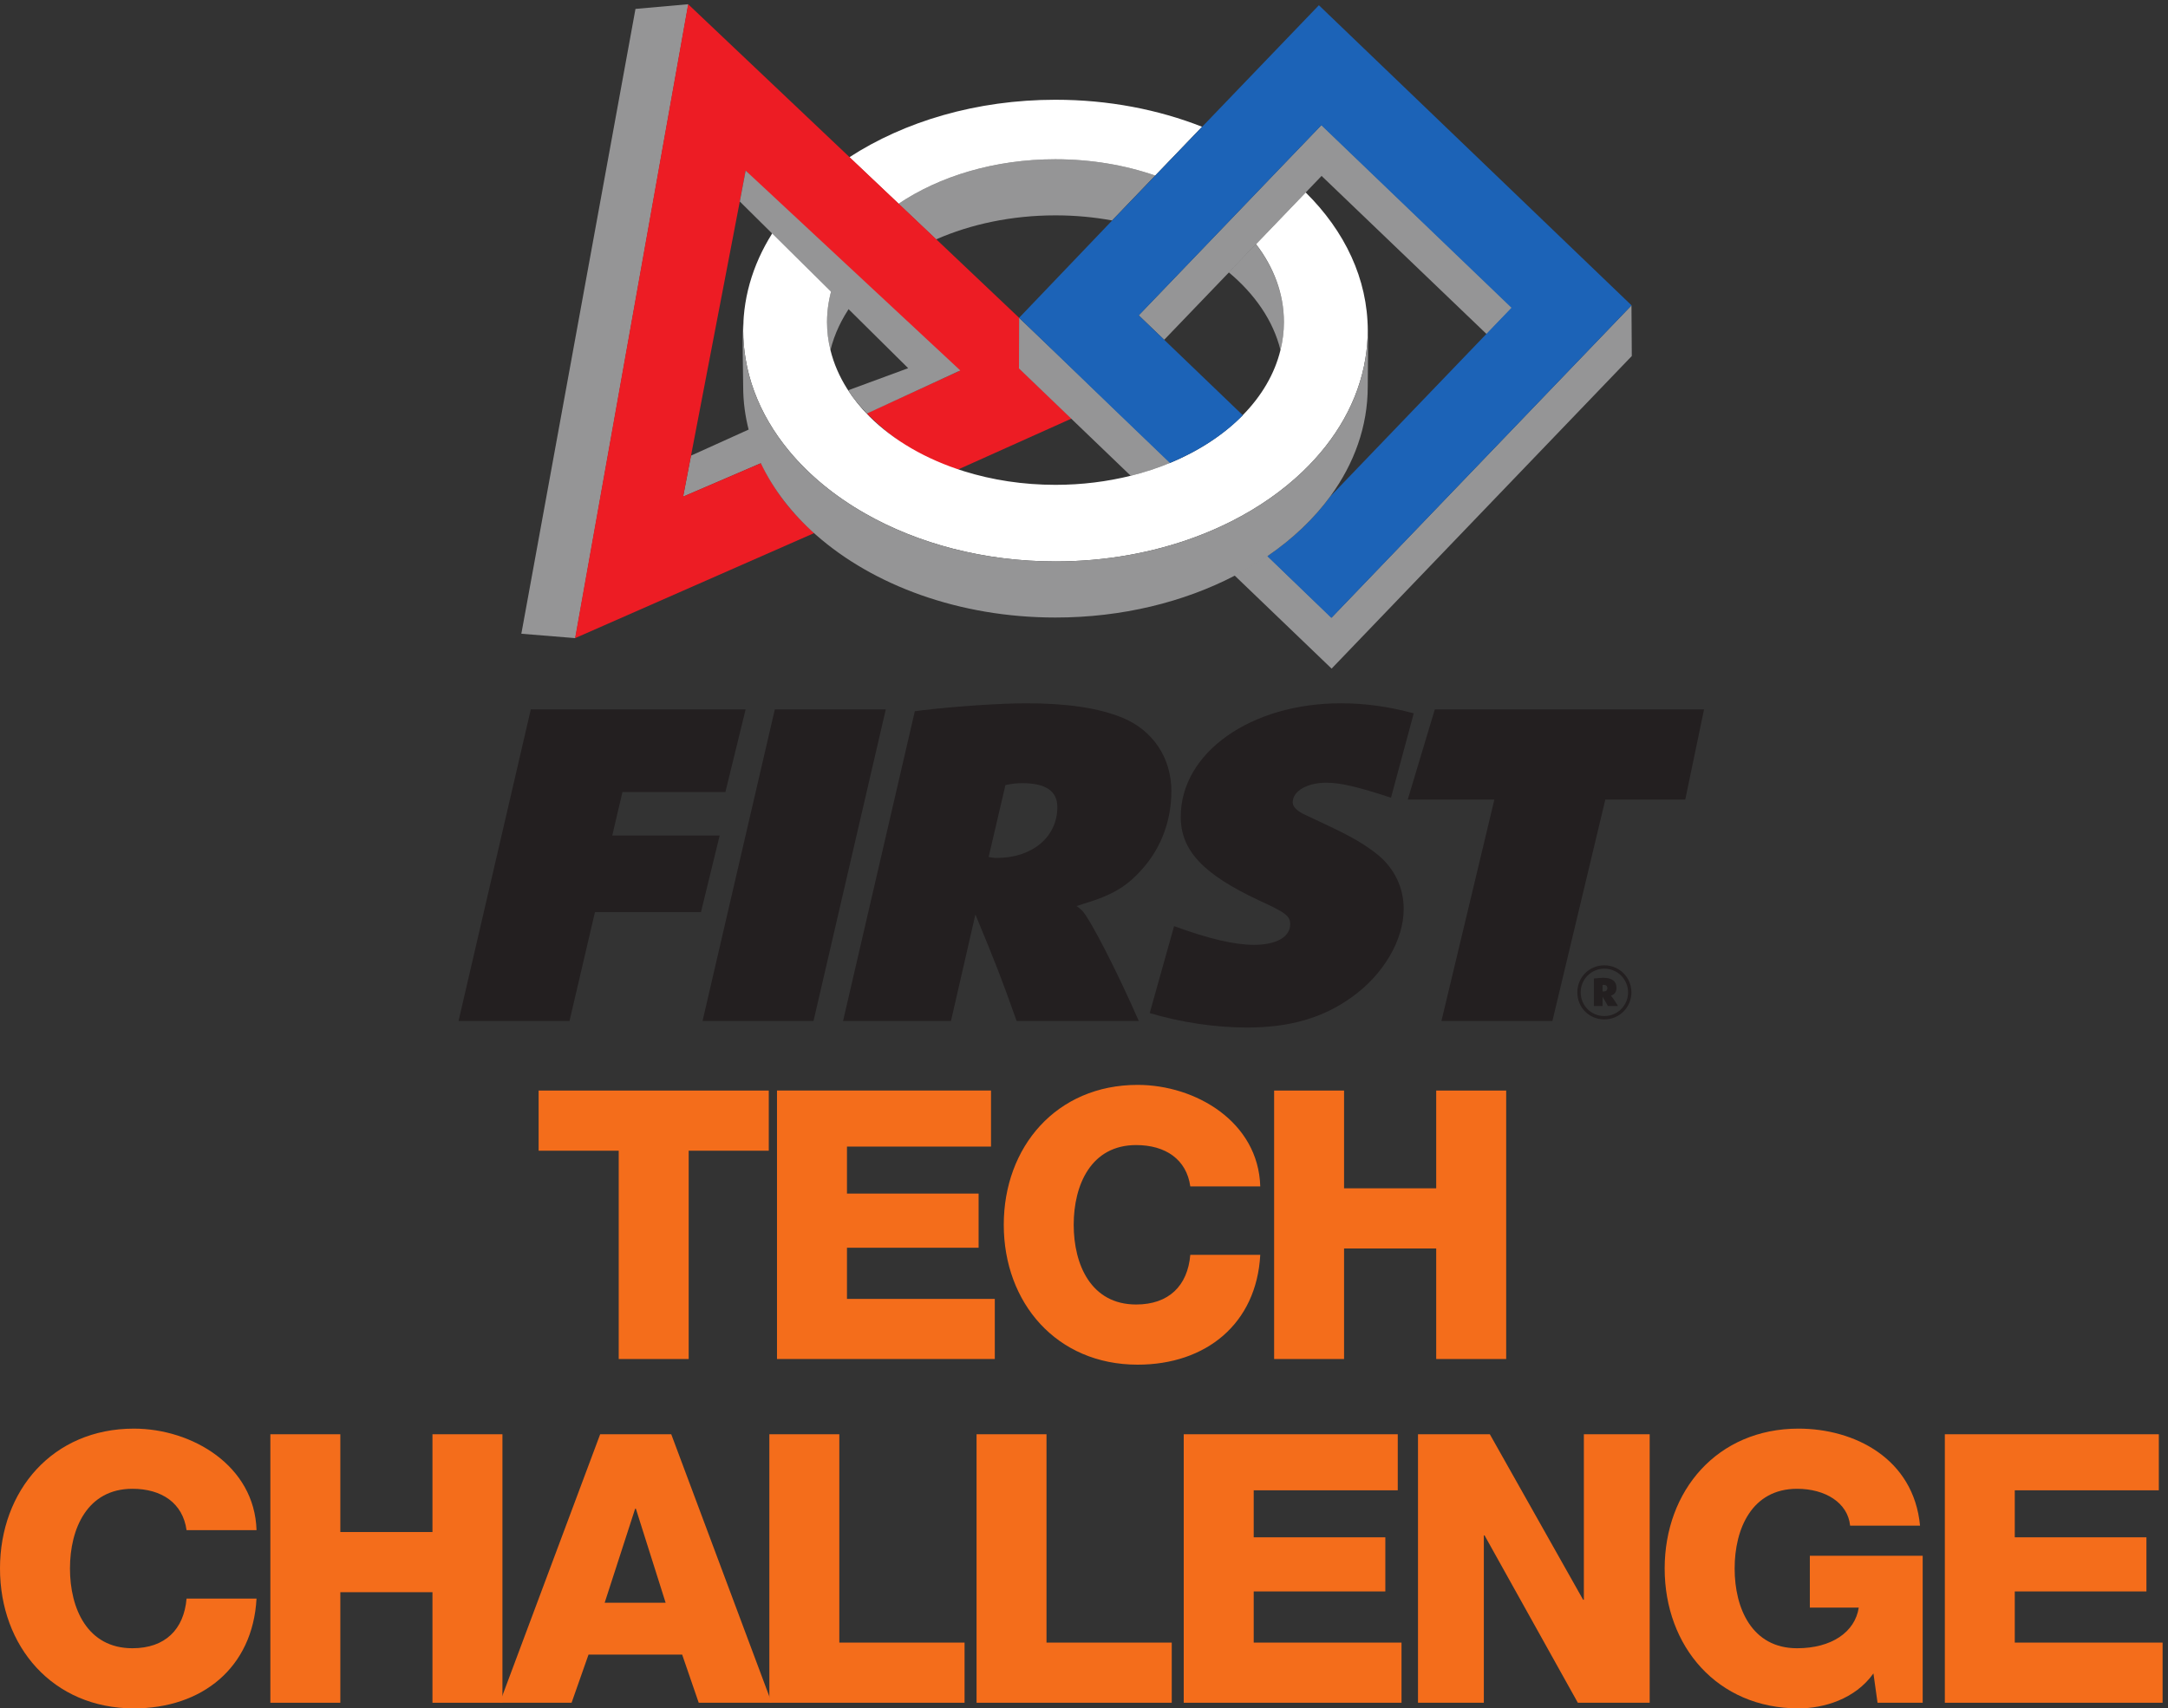 <?xml version="1.0" encoding="UTF-8" standalone="no"?>
<!-- Created with Inkscape (http://www.inkscape.org/) -->

<svg
   version="1.1"
   id="svg1"
   width="195.827"
   height="154.347"
   viewBox="0 0 195.827 154.347"
   xmlns="http://www.w3.org/2000/svg"
   xmlns:svg="http://www.w3.org/2000/svg">
  <rect x="0" y="0" width="195.827" height="154.347" fill="#333333" stroke="none"/>
  <defs
     id="defs1" />
  <g
     id="g1">
    <g
       id="group-R5">
      <path
         id="path2"
         d="m 716.816,1014.21 c 13.27,0 26.161,-1.21 38.465,-3.46 l 29.27,30.51 c -20.469,7.08 -43.449,11.06 -67.735,11.06 -41.3,0 -78.789,-11.52 -106.593,-30.26 l 25.507,-24.169 c 23.586,10.339 51.34,16.319 81.086,16.319"
         style="fill:#959596;fill-opacity:1;fill-rule:nonzero;stroke:none"
         transform="matrix(0.133,0,0,-0.133,0,154.347)" />
      <path
         id="path3"
         d="m 716.816,1052.32 c 24.286,0 47.266,-3.98 67.735,-11.06 l 31.824,33.13 c -29.695,11.7 -63.562,18.35 -99.559,18.35 -53.652,0 -102.609,-14.76 -139.972,-39.06 l 33.379,-31.62 c 27.804,18.74 65.293,30.26 106.593,30.26"
         style="fill:#ffffff;fill-opacity:1;fill-rule:nonzero;stroke:none"
         transform="matrix(0.133,0,0,-0.133,0,154.347)" />
      <path
         id="path4"
         d="m 564.004,922.684 c 2.676,10.933 7.617,21.308 14.434,30.898 l -12.825,12.961 c -2.539,-7.969 -3.945,-16.27 -3.945,-24.813 0,-6.496 0.812,-12.851 2.336,-19.046"
         style="fill:#959596;fill-opacity:1;fill-rule:nonzero;stroke:none"
         transform="matrix(0.133,0,0,-0.133,0,154.347)" />
      <path
         id="path5"
         d="m 469.266,850.984 -5.379,-27.89 53.554,23.047 c -3.378,7.109 -4.043,16.379 -5.996,23.918 l -42.179,-19.075"
         style="fill:#959596;fill-opacity:1;fill-rule:nonzero;stroke:none"
         transform="matrix(0.133,0,0,-0.133,0,154.347)" />
      <path
         id="path6"
         d="m 431.582,1154.45 -77.512,-424.442 36.66,-2.988 76.75,430.62 -35.898,-3.19"
         style="fill:#959596;fill-opacity:1;fill-rule:nonzero;stroke:none"
         transform="matrix(0.133,0,0,-0.133,0,154.347)" />
      <path
         id="path7"
         d="m 692.227,910.203 v 34.32 l -56.301,53.368 -25.496,24.169 -33.391,31.62 -109.687,103.96 -76.778,-430.62 162.453,71.406 c -16.172,14.297 -27.636,29.531 -36.152,47.48 l -52.883,-22.695 5.305,27.766 34.266,178.593 2.863,14.99 28.289,-28.49 36.406,-36.656 15.625,-15.758 64.258,-55.351 -62.371,-28.586 c 16.199,-16.184 35.39,-30.434 61.258,-38.489 l 77.824,34.946 -35.488,34.027"
         style="fill:#ed1c24;fill-opacity:1;fill-rule:nonzero;stroke:none"
         transform="matrix(0.133,0,0,-0.133,0,154.347)" />
      <path
         id="path8"
         d="m 869.617,922.684 c 1.516,6.195 2.344,12.55 2.344,19.046 0,19.176 -7.012,37.266 -19.07,52.985 l -18.477,-19.137 c 17.742,-14.765 30.352,-32.953 35.203,-52.894"
         style="fill:#959596;fill-opacity:1;fill-rule:nonzero;stroke:none"
         transform="matrix(0.133,0,0,-0.133,0,154.347)" />
      <path
         id="path9"
         d="m 904.355,741.016 -43.789,42.07 c -7.003,-4.785 -14.492,-9.219 -22.324,-13.293 l 66.113,-63.477 203.875,212.348 -0.22,34.391 -203.655,-212.039"
         style="fill:#959596;fill-opacity:1;fill-rule:nonzero;stroke:none"
         transform="matrix(0.133,0,0,-0.133,0,154.347)" />
      <path
         id="path10"
         d="m 755.789,883.633 -36.062,34.637 -27.598,26.347 -0.098,-34.414 38.797,-37.265 37.09,-35.625 c 9.426,2.343 18.437,5.312 26.914,8.828 l -39.043,37.492"
         style="fill:#959596;fill-opacity:1;fill-rule:nonzero;stroke:none"
         transform="matrix(0.133,0,0,-0.133,0,154.347)" />
      <path
         id="path11"
         d="m 897.547,1075.67 -29.024,-30.21 -32.011,-33.37 -21.824,-22.715 -41.36,-43.066 17.324,-16.629 44.004,45.816 18.399,19.156 33.711,35.098 10.781,11.24 112.113,-107.467 17.34,18 -129.453,124.147"
         style="fill:#959596;fill-opacity:1;fill-rule:nonzero;stroke:none"
         transform="matrix(0.133,0,0,-0.133,0,154.347)" />
      <path
         id="path12"
         d="m 886.766,1029.75 -33.711,-35.098 c 12.062,-15.714 18.906,-33.746 18.906,-52.922 0,-6.496 -0.828,-12.851 -2.344,-19.046 -3.933,-16.137 -12.773,-31.079 -25.39,-44.004 -12.911,-13.239 -29.774,-24.375 -49.395,-32.539 -8.477,-3.516 -17.488,-6.485 -26.914,-8.828 -15.996,-3.965 -33.191,-6.161 -51.102,-6.161 -22.062,0 -43.019,3.289 -62.011,9.207 -25.879,8.059 -48.067,20.993 -64.278,37.188 -5.918,5.898 -11.023,12.238 -15.246,18.937 -5.195,8.246 -9.031,17.02 -11.277,26.2 -1.524,6.195 -2.336,12.55 -2.336,19.046 0,8.543 1.406,16.844 3.945,24.813 l -38.711,39.187 c -14.179,-21.015 -22.175,-44.707 -22.175,-69.8 0,-6.457 0.593,-12.813 1.621,-19.055 2.48,-15.172 7.918,-29.641 15.828,-43.152 3.965,-6.789 8.578,-13.325 13.762,-19.575 13.621,-16.433 31.179,-30.859 51.765,-42.558 35.742,-20.34 80.5,-32.469 129.113,-32.469 34.012,0 66.122,5.926 94.598,16.445 8.645,3.192 16.934,6.805 24.863,10.809 18.36,9.289 34.649,20.645 48.243,33.625 22.812,21.789 38.046,48.125 42.765,76.875 1.024,6.242 1.61,12.598 1.61,19.055 0,35.187 -15.665,67.66 -42.129,93.82"
         style="fill:#ffffff;fill-opacity:1;fill-rule:nonzero;stroke:none"
         transform="matrix(0.133,0,0,-0.133,0,154.347)" />
      <path
         id="path13"
         d="m 755.605,883.379 38.915,-37.375 c 19.593,8.176 36.601,19.18 49.531,32.414 l -53.348,51.23 -17.324,16.629 41.133,42.836 21.804,22.727 32.024,33.36 29.031,30.21 129.139,-123.984 -17.33,-18.059 -105.801,-110.164 c -11.145,-15.265 -25.598,-28.82 -42.688,-40.519 l 43.477,-41.942 203.882,212.332 -212.339,203.876 -79.52,-82.82 -31.828,-33.14 -29.285,-30.5 -62.949,-65.873 63.476,-61.238"
         style="fill:#1c63b7;fill-opacity:1;fill-rule:nonzero;stroke:none"
         transform="matrix(0.133,0,0,-0.133,0,154.347)" />
      <path
         id="path14"
         d="m 576.16,895.434 c 0,0 1.016,-1.676 1.133,-1.868 3.117,-4.945 7.395,-9.48 11.445,-14.003 l 63.43,29.308 -145.762,135.749 -3.972,-21 114.351,-113.222 -40.625,-14.964"
         style="fill:#959596;fill-opacity:1;fill-rule:nonzero;stroke:none"
         transform="matrix(0.133,0,0,-0.133,0,154.347)" />
      <path
         id="path15"
         d="m 928.895,935.93 c 0,-6.457 -0.586,-12.813 -1.61,-19.055 -4.719,-28.75 -19.953,-55.086 -42.765,-76.875 -13.594,-12.98 -29.883,-24.336 -48.243,-33.625 -7.929,-4.004 -16.218,-7.617 -24.863,-10.809 -28.476,-10.519 -60.586,-16.445 -94.598,-16.445 -48.613,0 -93.371,12.129 -129.113,32.469 -20.586,11.699 -38.144,26.125 -51.765,42.558 -5.184,6.25 -9.797,12.786 -13.762,19.575 -7.91,13.511 -13.348,27.98 -15.828,43.152 -1.028,6.242 -1.621,12.598 -1.621,19.055 0,2.031 0.156,4.039 0.253,6.035 -0.019,0.113 -0.058,0.262 -0.07,0.359 -1.035,-6.25 -0.183,-38.058 -0.183,-44.511 0,-10.231 1.367,-20.215 3.894,-29.899 1.973,-7.555 4.68,-14.898 8.059,-22.008 8.515,-17.949 21.289,-34.414 37.468,-48.711 38.926,-34.324 97.344,-56.179 162.668,-56.179 45.332,0 87.297,10.547 121.766,28.445 7.832,4.074 15.285,8.516 22.277,13.301 17.09,11.699 31.563,25.429 42.704,40.703 16.152,22.109 25.332,47.433 25.332,74.348 0,5.675 0.488,32.578 -0.059,43.265 -0.098,1.461 0.059,-3.293 0.059,-5.148"
         style="fill:#959596;fill-opacity:1;fill-rule:nonzero;stroke:none"
         transform="matrix(0.133,0,0,-0.133,0,154.347)" />
      <path
         id="path16"
         d="M 522.109,378.832 H 467.715 V 237.328 h -47.52 v 141.504 h -54.394 v 40.867 h 156.308 v -40.867"
         style="fill:#f46d1b;fill-opacity:1;fill-rule:nonzero;stroke:none"
         transform="matrix(0.133,0,0,-0.133,0,154.347)" />
      <path
         id="path17"
         d="m 527.695,419.699 h 145.352 v -38.054 h -97.832 v -31.934 h 89.394 v -36.777 h -89.394 v -34.746 h 100.39 v -40.86 h -147.91 v 182.371"
         style="fill:#f46d1b;fill-opacity:1;fill-rule:nonzero;stroke:none"
         transform="matrix(0.133,0,0,-0.133,0,154.347)" />
      <path
         id="path18"
         d="m 808.379,354.563 c -2.539,18.39 -16.856,28.097 -36.777,28.097 -30.645,0 -42.403,-27.07 -42.403,-54.14 0,-27.09 11.758,-54.161 42.403,-54.161 22.226,0 35,12.774 36.777,33.719 h 47.519 c -2.558,-47 -37.031,-74.59 -83.281,-74.59 -55.156,0 -90.918,42.149 -90.918,95.032 0,52.871 35.762,95.019 90.918,95.019 39.336,0 82.012,-25.039 83.281,-68.976 h -47.519"
         style="fill:#f46d1b;fill-opacity:1;fill-rule:nonzero;stroke:none"
         transform="matrix(0.133,0,0,-0.133,0,154.347)" />
      <path
         id="path19"
         d="m 865.313,419.699 h 47.5 v -66.414 h 62.578 v 66.414 h 47.519 V 237.328 h -47.519 v 75.098 h -62.578 v -75.098 h -47.5 v 182.371"
         style="fill:#f46d1b;fill-opacity:1;fill-rule:nonzero;stroke:none"
         transform="matrix(0.133,0,0,-0.133,0,154.347)" />
      <path
         id="path20"
         d="m 126.699,121.082 c -2.558,18.379 -16.855,28.09 -36.777,28.09 -30.645,0 -42.402,-27.082 -42.402,-54.153 0,-27.078 11.758,-54.16 42.402,-54.16 22.226,0 35,12.77 36.777,33.73 h 47.52 C 171.66,27.582 137.168,0 90.938,0 35.762,0 0,42.148 0,95.019 c 0,52.871 35.762,95.023 90.938,95.023 39.336,0 81.993,-25.039 83.281,-68.961 h -47.52"
         style="fill:#f46d1b;fill-opacity:1;fill-rule:nonzero;stroke:none"
         transform="matrix(0.133,0,0,-0.133,0,154.347)" />
      <path
         id="path21"
         d="m 183.613,186.215 h 47.52 v -66.414 h 62.578 v 66.414 H 341.23 V 3.832 H 293.711 V 78.93 H 231.133 V 3.832 h -47.52 V 186.215"
         style="fill:#f46d1b;fill-opacity:1;fill-rule:nonzero;stroke:none"
         transform="matrix(0.133,0,0,-0.133,0,154.347)" />
      <path
         id="path22"
         d="m 410.664,71.781 h 41.387 l -20.196,63.848 h -0.507 z m -3.066,114.434 h 48.281 L 524.082,3.832 H 474.531 L 463.281,36.531 H 399.688 L 388.184,3.832 H 339.395 L 407.598,186.215"
         style="fill:#f46d1b;fill-opacity:1;fill-rule:nonzero;stroke:none"
         transform="matrix(0.133,0,0,-0.133,0,154.347)" />
      <path
         id="path23"
         d="m 522.5,186.215 h 47.52 V 44.699 h 85.058 V 3.832 H 522.5 V 186.215"
         style="fill:#f46d1b;fill-opacity:1;fill-rule:nonzero;stroke:none"
         transform="matrix(0.133,0,0,-0.133,0,154.347)" />
      <path
         id="path24"
         d="m 663.223,186.215 h 47.5 V 44.699 h 85.058 V 3.832 H 663.223 V 186.215"
         style="fill:#f46d1b;fill-opacity:1;fill-rule:nonzero;stroke:none"
         transform="matrix(0.133,0,0,-0.133,0,154.347)" />
      <path
         id="path25"
         d="M 803.926,186.215 H 949.277 V 148.148 H 851.445 V 116.211 H 940.84 V 79.441 H 851.445 V 44.699 H 951.836 V 3.832 H 803.926 V 186.215"
         style="fill:#f46d1b;fill-opacity:1;fill-rule:nonzero;stroke:none"
         transform="matrix(0.133,0,0,-0.133,0,154.347)" />
      <path
         id="path26"
         d="m 963.027,186.215 h 48.793 l 63.34,-112.395 h 0.51 V 186.215 h 44.7 V 3.832 h -48.79 L 1008.24,117.5 h -0.5 V 3.832 H 963.027 V 186.215"
         style="fill:#f46d1b;fill-opacity:1;fill-rule:nonzero;stroke:none"
         transform="matrix(0.133,0,0,-0.133,0,154.347)" />
      <path
         id="path27"
         d="m 1305.78,3.832 h -30.66 L 1272.33,23.75 C 1259.81,6.129 1238.34,0 1221.49,0 c -55.18,0 -90.94,42.148 -90.94,95.019 0,52.871 35.76,95.023 90.94,95.023 37.81,0 78.16,-20.176 82.49,-65.902 h -47.49 c -1.55,15.578 -16.86,25.031 -36.02,25.031 -30.66,0 -42.4,-27.082 -42.4,-54.153 0,-27.078 11.74,-54.16 42.4,-54.16 23.5,0 39.34,11 41.89,27.602 h -33.22 v 35.238 h 76.64 V 3.832"
         style="fill:#f46d1b;fill-opacity:1;fill-rule:nonzero;stroke:none"
         transform="matrix(0.133,0,0,-0.133,0,154.347)" />
      <path
         id="path28"
         d="m 1320.82,186.215 h 145.33 v -38.067 h -97.83 v -31.937 h 89.41 V 79.441 h -89.41 V 44.699 h 100.39 V 3.832 H 1320.82 V 186.215"
         style="fill:#f46d1b;fill-opacity:1;fill-rule:nonzero;stroke:none"
         transform="matrix(0.133,0,0,-0.133,0,154.347)" />
      <path
         id="path29"
         d="m 360.5,678.637 h 145.887 l -13.739,-56.176 h -69.921 l -6.914,-29.52 h 72.945 l -12.703,-52.046 h -71.996 l -17.286,-73.95 H 311.41 l 49.09,211.692"
         style="fill:#231f20;fill-opacity:1;fill-rule:nonzero;stroke:none"
         transform="matrix(0.133,0,0,-0.133,0,154.347)" />
      <path
         id="path30"
         d="m 526.219,678.637 h 75.363 l -49.09,-211.692 h -75.363 l 49.09,211.692"
         style="fill:#231f20;fill-opacity:1;fill-rule:nonzero;stroke:none"
         transform="matrix(0.133,0,0,-0.133,0,154.347)" />
      <path
         id="path31"
         d="m 676.957,577.707 c 24.199,0 41.141,14.285 41.141,34.594 0,10.793 -7.953,16.187 -23.508,16.187 -4.496,0 -6.914,-0.316 -11.754,-1.269 l -11.41,-48.875 c 2.422,-0.317 2.765,-0.637 5.531,-0.637 z m -55.656,99.66 4.84,0.633 c 24.199,2.859 54.273,4.762 70.867,4.762 27.656,0 49.09,-3.172 65.34,-9.836 20.742,-8.571 33.187,-27.297 33.187,-49.832 0,-19.356 -6.566,-37.766 -19.015,-52.051 -10.719,-12.375 -20.395,-18.406 -40.45,-24.434 l -4.84,-1.589 c 2.075,-1.59 2.77,-2.223 3.805,-3.176 5.875,-6.664 23.508,-40.946 38.375,-74.899 h -82.969 c -10.718,30.153 -13.828,38.082 -28.003,72.364 l -16.594,-72.364 h -73.289 l 48.746,210.422"
         style="fill:#231f20;fill-opacity:1;fill-rule:nonzero;stroke:none"
         transform="matrix(0.133,0,0,-0.133,0,154.347)" />
      <path
         id="path32"
         d="M 974.441,678.637 H 1157.3 l -12.77,-61.282 h -54.28 l -35.95,-150.41 h -75.362 l 35.952,150.41 h -58.827 l 18.378,61.282"
         style="fill:#231f20;fill-opacity:1;fill-rule:nonzero;stroke:none"
         transform="matrix(0.133,0,0,-0.133,0,154.347)" />
      <path
         id="path33"
         d="m 1089.07,487 c 1.64,0 2.56,0.781 2.56,2.273 0,1.422 -0.85,2.204 -2.49,2.204 -0.35,0 -0.42,0 -0.78,-0.071 v -4.336 c 0.29,-0.07 0.43,-0.07 0.71,-0.07 z m -6.61,8.813 c 0.93,0.07 1.07,0.136 2.92,0.281 1.84,0.144 2.63,0.215 3.41,0.215 6.04,0 9.02,-2.348 9.02,-6.825 0,-2.699 -1.13,-4.332 -3.55,-5.257 l -0.28,-0.071 c 0.21,-0.144 0.28,-0.211 0.35,-0.351 0.64,-0.571 2.77,-3.77 4.55,-6.684 h -6.89 c -1.42,2.633 -1.85,3.34 -3.63,6.324 v -6.324 h -5.9 z m 7.11,-25.512 c 8.95,0 16.13,7.179 16.13,16.058 0,8.954 -7.18,16.133 -16.13,16.133 -8.88,0 -16.06,-7.179 -16.06,-16.062 0,-9.024 7.11,-16.129 16.06,-16.129 z m 0,34.465 c 10.16,0 18.4,-8.176 18.4,-18.336 0,-10.231 -8.17,-18.407 -18.4,-18.407 -10.3,0 -18.33,8.036 -18.33,18.407 0,10.23 8.1,18.336 18.33,18.336"
         style="fill:#231f20;fill-opacity:1;fill-rule:nonzero;stroke:none"
         transform="matrix(0.133,0,0,-0.133,0,154.347)" />
      <path
         id="path34"
         d="m 780.828,472.324 c 21.188,-6.293 44.356,-9.824 66.004,-9.824 29.387,0 51.856,6.664 71.215,20.629 21.43,15.238 35.262,38.719 35.262,59.98 0,14.289 -6.223,27.301 -17.286,36.508 -8.64,6.977 -17.628,12.375 -35.953,20.942 l -14.863,6.984 c -4.844,2.539 -7.262,5.078 -7.262,7.934 0,7.617 9.68,13.328 22.817,13.328 9.828,0 21.543,-2.856 43.926,-10.176 l 15.449,57.305 c -16.742,4.546 -33.055,6.828 -49.352,6.828 -61.535,0 -108.894,-33.641 -108.894,-77.121 0,-22.852 15.211,-39.039 53.238,-56.817 17.973,-8.246 21.09,-10.472 21.09,-16.183 0,-8.567 -9.336,-13.965 -24.547,-13.965 -13.484,0 -30.766,4.129 -54.277,12.695 l -0.028,-0.008 -16.539,-59.039"
         style="fill:#231f20;fill-opacity:1;fill-rule:nonzero;stroke:none"
         transform="matrix(0.133,0,0,-0.133,0,154.347)" />
    </g>
  </g>
</svg>
